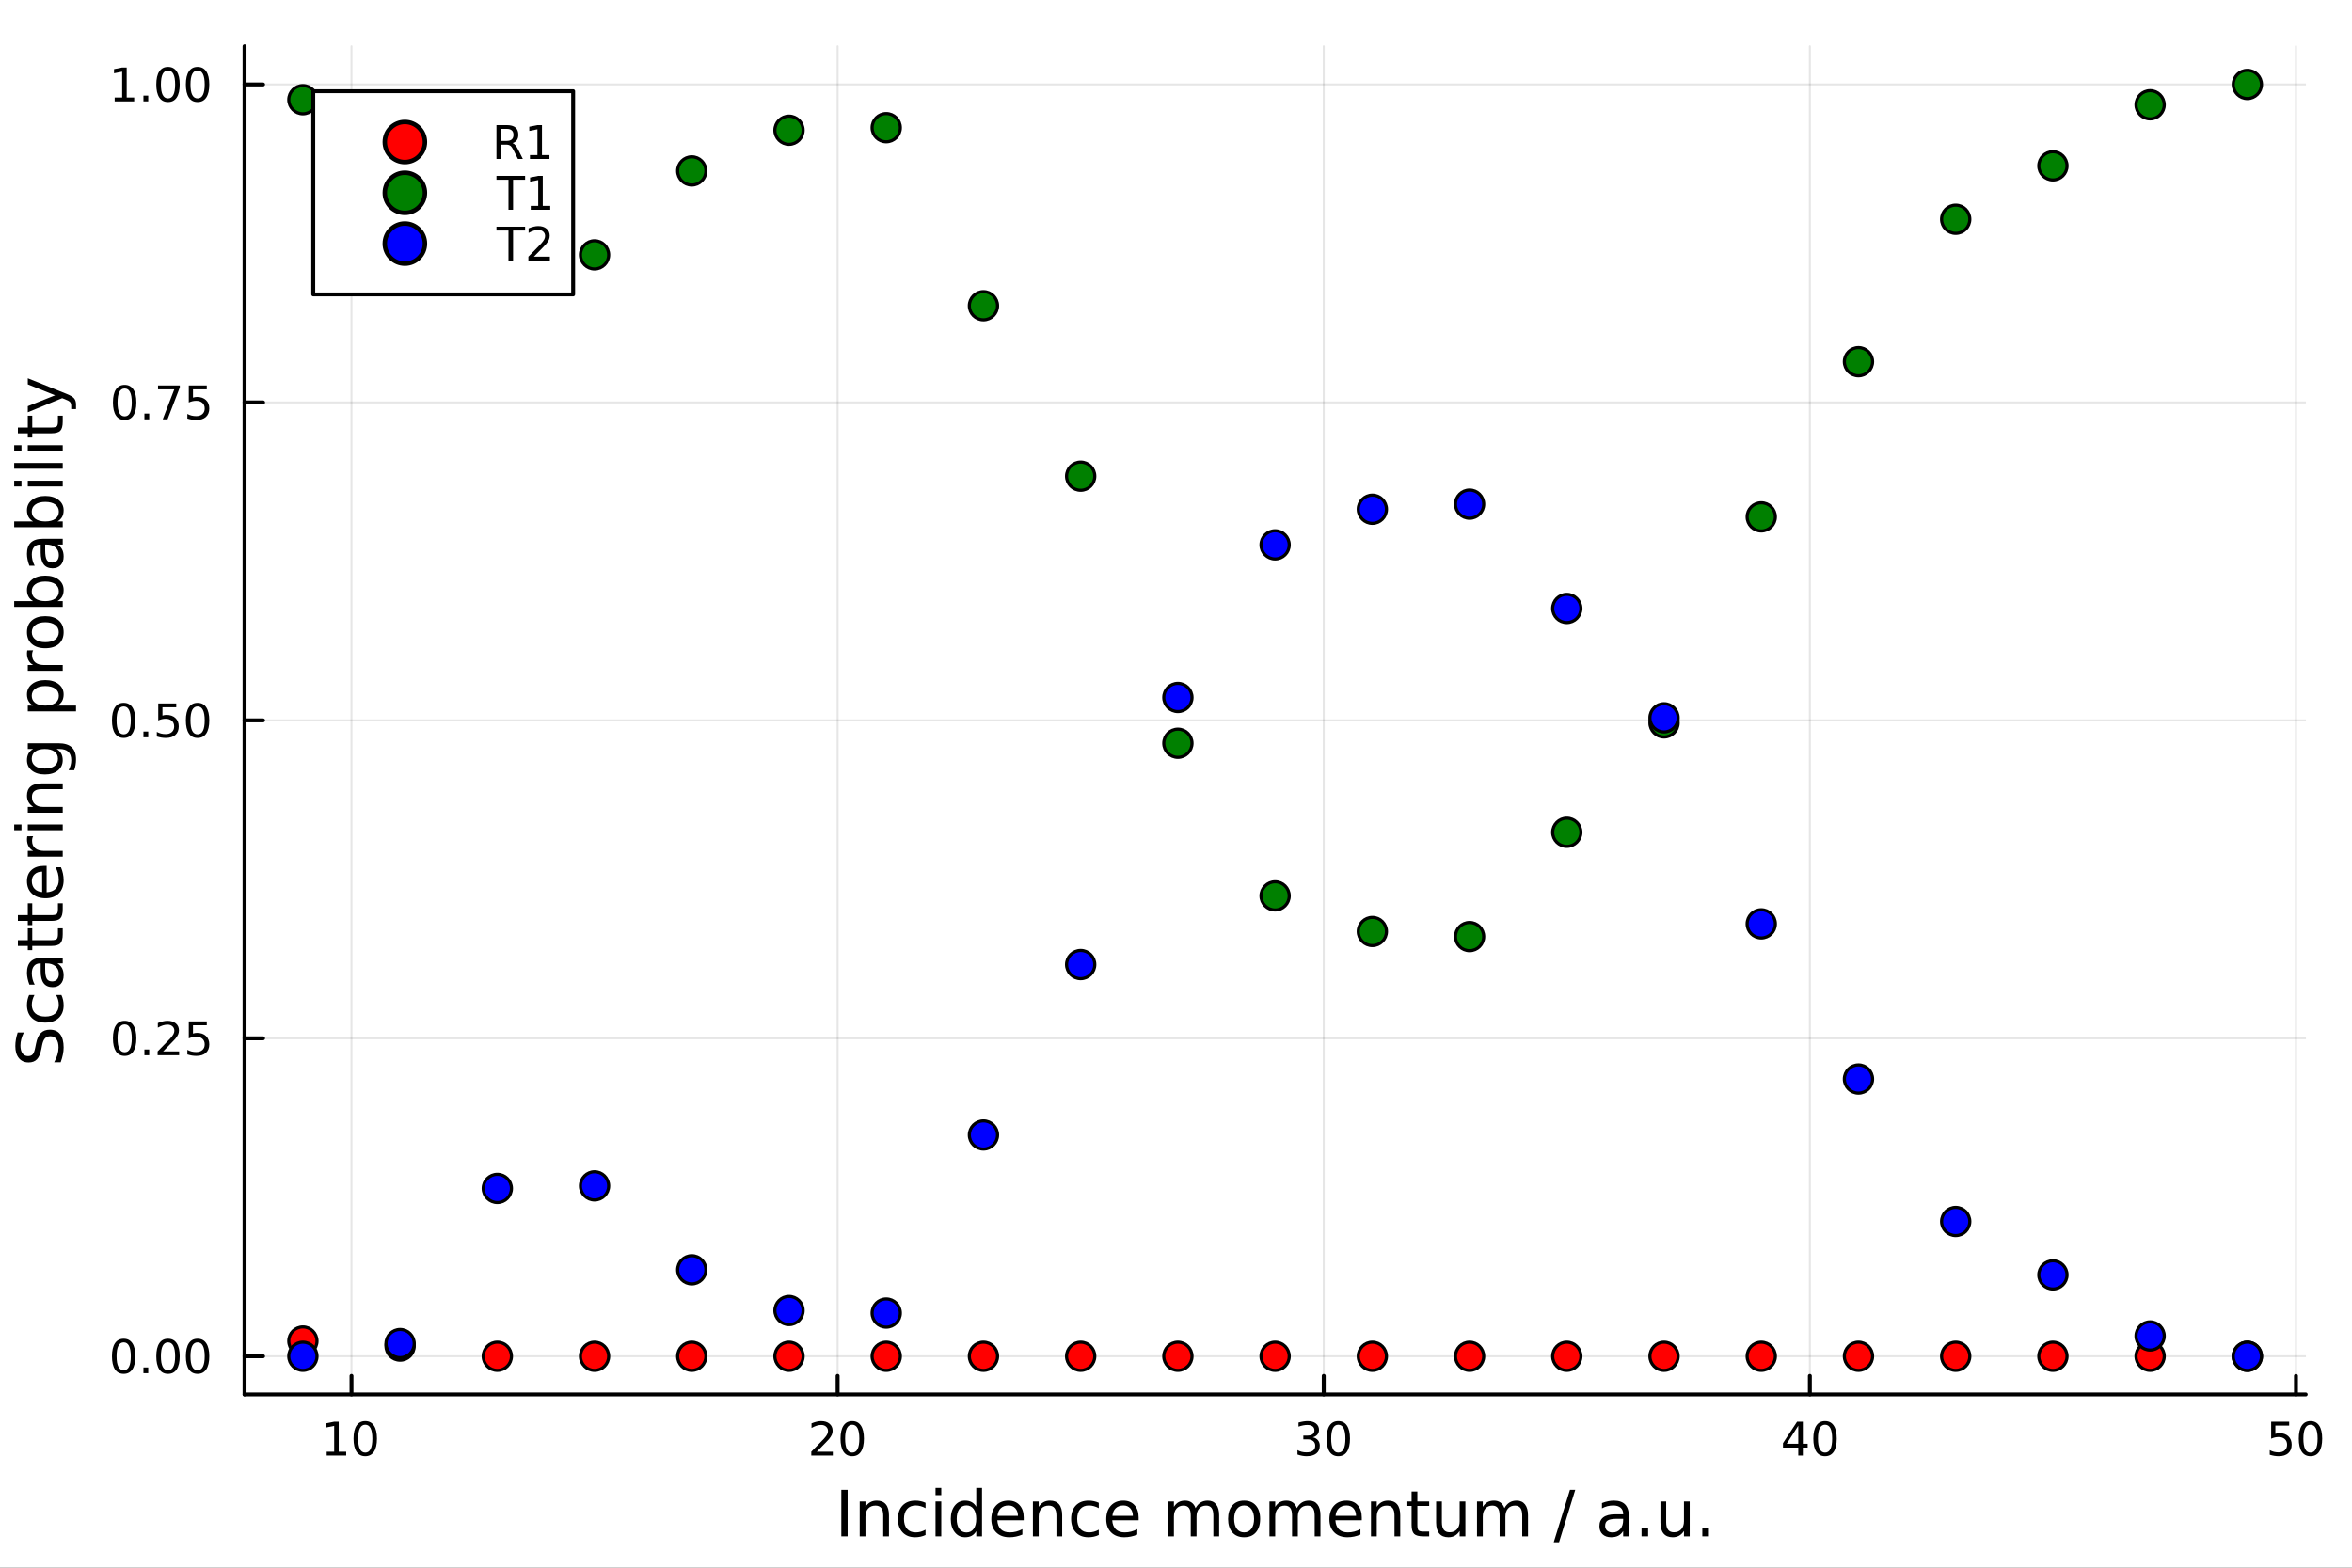 <?xml version="1.0" encoding="utf-8"?>
<svg xmlns="http://www.w3.org/2000/svg" xmlns:xlink="http://www.w3.org/1999/xlink" width="600" height="400" viewBox="0 0 2400 1600">
<rect x="0" y="0" width="2400" height="1600" fill="#333333" stroke="none"/>
<defs>
  <clipPath id="clip270">
    <rect x="0" y="0" width="2400" height="1600"/>
  </clipPath>
</defs>
<path clip-path="url(#clip270)" d="M0 1600 L2400 1600 L2400 0 L0 0  Z" fill="#ffffff" fill-rule="evenodd" fill-opacity="1"/>
<defs>
  <clipPath id="clip271">
    <rect x="480" y="0" width="1681" height="1600"/>
  </clipPath>
</defs>
<path clip-path="url(#clip270)" d="M249.542 1423.18 L2352.76 1423.18 L2352.76 47.244 L249.542 47.244  Z" fill="#ffffff" fill-rule="evenodd" fill-opacity="1"/>
<defs>
  <clipPath id="clip272">
    <rect x="249" y="47" width="2104" height="1377"/>
  </clipPath>
</defs>
<polyline clip-path="url(#clip272)" style="stroke:#000000; stroke-linecap:round; stroke-linejoin:round; stroke-width:2; stroke-opacity:0.1; fill:none" points="358.671,1423.18 358.671,47.244 "/>
<polyline clip-path="url(#clip272)" style="stroke:#000000; stroke-linecap:round; stroke-linejoin:round; stroke-width:2; stroke-opacity:0.1; fill:none" points="854.712,1423.18 854.712,47.244 "/>
<polyline clip-path="url(#clip272)" style="stroke:#000000; stroke-linecap:round; stroke-linejoin:round; stroke-width:2; stroke-opacity:0.1; fill:none" points="1350.75,1423.18 1350.75,47.244 "/>
<polyline clip-path="url(#clip272)" style="stroke:#000000; stroke-linecap:round; stroke-linejoin:round; stroke-width:2; stroke-opacity:0.1; fill:none" points="1846.79,1423.18 1846.79,47.244 "/>
<polyline clip-path="url(#clip272)" style="stroke:#000000; stroke-linecap:round; stroke-linejoin:round; stroke-width:2; stroke-opacity:0.1; fill:none" points="2342.84,1423.18 2342.84,47.244 "/>
<polyline clip-path="url(#clip270)" style="stroke:#000000; stroke-linecap:round; stroke-linejoin:round; stroke-width:4; stroke-opacity:1; fill:none" points="249.542,1423.18 2352.76,1423.18 "/>
<polyline clip-path="url(#clip270)" style="stroke:#000000; stroke-linecap:round; stroke-linejoin:round; stroke-width:4; stroke-opacity:1; fill:none" points="358.671,1423.18 358.671,1404.28 "/>
<polyline clip-path="url(#clip270)" style="stroke:#000000; stroke-linecap:round; stroke-linejoin:round; stroke-width:4; stroke-opacity:1; fill:none" points="854.712,1423.18 854.712,1404.28 "/>
<polyline clip-path="url(#clip270)" style="stroke:#000000; stroke-linecap:round; stroke-linejoin:round; stroke-width:4; stroke-opacity:1; fill:none" points="1350.75,1423.18 1350.75,1404.28 "/>
<polyline clip-path="url(#clip270)" style="stroke:#000000; stroke-linecap:round; stroke-linejoin:round; stroke-width:4; stroke-opacity:1; fill:none" points="1846.79,1423.18 1846.79,1404.28 "/>
<polyline clip-path="url(#clip270)" style="stroke:#000000; stroke-linecap:round; stroke-linejoin:round; stroke-width:4; stroke-opacity:1; fill:none" points="2342.84,1423.18 2342.84,1404.28 "/>
<path clip-path="url(#clip270)" d="M333.359 1481.64 L340.998 1481.64 L340.998 1455.28 L332.687 1456.95 L332.687 1452.69 L340.951 1451.02 L345.627 1451.02 L345.627 1481.64 L353.266 1481.64 L353.266 1485.58 L333.359 1485.58 L333.359 1481.64 Z" fill="#000000" fill-rule="nonzero" fill-opacity="1" /><path clip-path="url(#clip270)" d="M372.71 1454.1 Q369.099 1454.1 367.271 1457.66 Q365.465 1461.2 365.465 1468.33 Q365.465 1475.44 367.271 1479.01 Q369.099 1482.55 372.71 1482.55 Q376.345 1482.55 378.15 1479.01 Q379.979 1475.44 379.979 1468.33 Q379.979 1461.2 378.15 1457.66 Q376.345 1454.1 372.71 1454.1 M372.71 1450.39 Q378.52 1450.39 381.576 1455 Q384.655 1459.58 384.655 1468.33 Q384.655 1477.06 381.576 1481.67 Q378.52 1486.25 372.71 1486.25 Q366.9 1486.25 363.821 1481.67 Q360.766 1477.06 360.766 1468.33 Q360.766 1459.58 363.821 1455 Q366.9 1450.39 372.71 1450.39 Z" fill="#000000" fill-rule="nonzero" fill-opacity="1" /><path clip-path="url(#clip270)" d="M833.485 1481.64 L849.805 1481.64 L849.805 1485.58 L827.86 1485.58 L827.86 1481.64 Q830.522 1478.89 835.106 1474.26 Q839.712 1469.61 840.893 1468.27 Q843.138 1465.74 844.018 1464.01 Q844.92 1462.25 844.92 1460.56 Q844.92 1457.8 842.976 1456.07 Q841.055 1454.33 837.953 1454.33 Q835.754 1454.33 833.3 1455.09 Q830.87 1455.86 828.092 1457.41 L828.092 1452.69 Q830.916 1451.55 833.37 1450.97 Q835.823 1450.39 837.86 1450.39 Q843.231 1450.39 846.425 1453.08 Q849.619 1455.77 849.619 1460.26 Q849.619 1462.39 848.809 1464.31 Q848.022 1466.2 845.916 1468.8 Q845.337 1469.47 842.235 1472.69 Q839.133 1475.88 833.485 1481.64 Z" fill="#000000" fill-rule="nonzero" fill-opacity="1" /><path clip-path="url(#clip270)" d="M869.619 1454.1 Q866.008 1454.1 864.18 1457.66 Q862.374 1461.2 862.374 1468.33 Q862.374 1475.44 864.18 1479.01 Q866.008 1482.55 869.619 1482.55 Q873.254 1482.55 875.059 1479.01 Q876.888 1475.44 876.888 1468.33 Q876.888 1461.2 875.059 1457.66 Q873.254 1454.1 869.619 1454.1 M869.619 1450.39 Q875.43 1450.39 878.485 1455 Q881.564 1459.58 881.564 1468.33 Q881.564 1477.06 878.485 1481.67 Q875.43 1486.25 869.619 1486.25 Q863.809 1486.25 860.731 1481.67 Q857.675 1477.06 857.675 1468.33 Q857.675 1459.58 860.731 1455 Q863.809 1450.39 869.619 1450.39 Z" fill="#000000" fill-rule="nonzero" fill-opacity="1" /><path clip-path="url(#clip270)" d="M1339.6 1466.95 Q1342.95 1467.66 1344.83 1469.93 Q1346.73 1472.2 1346.73 1475.53 Q1346.73 1480.65 1343.21 1483.45 Q1339.69 1486.25 1333.21 1486.25 Q1331.03 1486.25 1328.72 1485.81 Q1326.42 1485.39 1323.97 1484.54 L1323.97 1480.02 Q1325.92 1481.16 1328.23 1481.74 Q1330.54 1482.32 1333.07 1482.32 Q1337.47 1482.32 1339.76 1480.58 Q1342.07 1478.84 1342.07 1475.53 Q1342.07 1472.48 1339.92 1470.77 Q1337.79 1469.03 1333.97 1469.03 L1329.94 1469.03 L1329.94 1465.19 L1334.16 1465.19 Q1337.6 1465.19 1339.43 1463.82 Q1341.26 1462.43 1341.26 1459.84 Q1341.26 1457.18 1339.36 1455.77 Q1337.49 1454.33 1333.97 1454.33 Q1332.05 1454.33 1329.85 1454.75 Q1327.65 1455.16 1325.01 1456.04 L1325.01 1451.88 Q1327.67 1451.14 1329.99 1450.77 Q1332.33 1450.39 1334.39 1450.39 Q1339.71 1450.39 1342.81 1452.83 Q1345.92 1455.23 1345.92 1459.35 Q1345.92 1462.22 1344.27 1464.21 Q1342.63 1466.18 1339.6 1466.95 Z" fill="#000000" fill-rule="nonzero" fill-opacity="1" /><path clip-path="url(#clip270)" d="M1365.59 1454.1 Q1361.98 1454.1 1360.15 1457.66 Q1358.35 1461.2 1358.35 1468.33 Q1358.35 1475.44 1360.15 1479.01 Q1361.98 1482.55 1365.59 1482.55 Q1369.23 1482.55 1371.03 1479.01 Q1372.86 1475.44 1372.86 1468.33 Q1372.86 1461.2 1371.03 1457.66 Q1369.23 1454.1 1365.59 1454.1 M1365.59 1450.39 Q1371.4 1450.39 1374.46 1455 Q1377.54 1459.58 1377.54 1468.33 Q1377.54 1477.06 1374.46 1481.67 Q1371.4 1486.25 1365.59 1486.25 Q1359.78 1486.25 1356.7 1481.67 Q1353.65 1477.06 1353.65 1468.33 Q1353.65 1459.58 1356.7 1455 Q1359.78 1450.39 1365.59 1450.39 Z" fill="#000000" fill-rule="nonzero" fill-opacity="1" /><path clip-path="url(#clip270)" d="M1834.97 1455.09 L1823.16 1473.54 L1834.97 1473.54 L1834.97 1455.09 M1833.74 1451.02 L1839.62 1451.02 L1839.62 1473.54 L1844.55 1473.54 L1844.55 1477.43 L1839.62 1477.43 L1839.62 1485.58 L1834.97 1485.58 L1834.97 1477.43 L1819.36 1477.43 L1819.36 1472.92 L1833.74 1451.02 Z" fill="#000000" fill-rule="nonzero" fill-opacity="1" /><path clip-path="url(#clip270)" d="M1862.28 1454.1 Q1858.67 1454.1 1856.84 1457.66 Q1855.03 1461.2 1855.03 1468.33 Q1855.03 1475.44 1856.84 1479.01 Q1858.67 1482.55 1862.28 1482.55 Q1865.91 1482.55 1867.72 1479.01 Q1869.55 1475.44 1869.55 1468.33 Q1869.55 1461.2 1867.72 1457.66 Q1865.91 1454.1 1862.28 1454.1 M1862.28 1450.39 Q1868.09 1450.39 1871.15 1455 Q1874.22 1459.58 1874.22 1468.33 Q1874.22 1477.06 1871.15 1481.67 Q1868.09 1486.25 1862.28 1486.25 Q1856.47 1486.25 1853.39 1481.67 Q1850.34 1477.06 1850.34 1468.33 Q1850.34 1459.58 1853.39 1455 Q1856.47 1450.39 1862.28 1450.39 Z" fill="#000000" fill-rule="nonzero" fill-opacity="1" /><path clip-path="url(#clip270)" d="M2317.53 1451.02 L2335.89 1451.02 L2335.89 1454.96 L2321.82 1454.96 L2321.82 1463.43 Q2322.84 1463.08 2323.85 1462.92 Q2324.87 1462.73 2325.89 1462.73 Q2331.68 1462.73 2335.06 1465.9 Q2338.44 1469.08 2338.44 1474.49 Q2338.44 1480.07 2334.96 1483.17 Q2331.49 1486.25 2325.17 1486.25 Q2323 1486.25 2320.73 1485.88 Q2318.48 1485.51 2316.08 1484.77 L2316.08 1480.07 Q2318.16 1481.2 2320.38 1481.76 Q2322.6 1482.32 2325.08 1482.32 Q2329.09 1482.32 2331.42 1480.21 Q2333.76 1478.1 2333.76 1474.49 Q2333.76 1470.88 2331.42 1468.77 Q2329.09 1466.67 2325.08 1466.67 Q2323.21 1466.67 2321.33 1467.08 Q2319.48 1467.5 2317.53 1468.38 L2317.53 1451.02 Z" fill="#000000" fill-rule="nonzero" fill-opacity="1" /><path clip-path="url(#clip270)" d="M2357.65 1454.1 Q2354.04 1454.1 2352.21 1457.66 Q2350.4 1461.2 2350.4 1468.33 Q2350.4 1475.44 2352.21 1479.01 Q2354.04 1482.55 2357.65 1482.55 Q2361.28 1482.55 2363.09 1479.01 Q2364.92 1475.44 2364.92 1468.33 Q2364.92 1461.2 2363.09 1457.66 Q2361.28 1454.1 2357.65 1454.1 M2357.65 1450.39 Q2363.46 1450.39 2366.52 1455 Q2369.59 1459.58 2369.59 1468.33 Q2369.59 1477.06 2366.52 1481.67 Q2363.46 1486.25 2357.65 1486.25 Q2351.84 1486.25 2348.76 1481.67 Q2345.71 1477.06 2345.71 1468.33 Q2345.71 1459.58 2348.76 1455 Q2351.84 1450.39 2357.65 1450.39 Z" fill="#000000" fill-rule="nonzero" fill-opacity="1" /><path clip-path="url(#clip270)" d="M858.51 1520.52 L864.939 1520.52 L864.939 1568.04 L858.51 1568.04 L858.51 1520.52 Z" fill="#000000" fill-rule="nonzero" fill-opacity="1" /><path clip-path="url(#clip270)" d="M907.112 1546.53 L907.112 1568.04 L901.255 1568.04 L901.255 1546.72 Q901.255 1541.66 899.282 1539.14 Q897.309 1536.63 893.362 1536.63 Q888.619 1536.63 885.882 1539.65 Q883.145 1542.68 883.145 1547.9 L883.145 1568.04 L877.257 1568.04 L877.257 1532.4 L883.145 1532.4 L883.145 1537.93 Q885.246 1534.72 888.078 1533.13 Q890.943 1531.54 894.667 1531.54 Q900.81 1531.54 903.961 1535.36 Q907.112 1539.14 907.112 1546.53 Z" fill="#000000" fill-rule="nonzero" fill-opacity="1" /><path clip-path="url(#clip270)" d="M944.447 1533.76 L944.447 1539.24 Q941.964 1537.87 939.45 1537.2 Q936.967 1536.5 934.421 1536.5 Q928.723 1536.5 925.572 1540.13 Q922.421 1543.73 922.421 1550.25 Q922.421 1556.78 925.572 1560.4 Q928.723 1564 934.421 1564 Q936.967 1564 939.45 1563.33 Q941.964 1562.63 944.447 1561.26 L944.447 1566.68 Q941.996 1567.82 939.354 1568.39 Q936.744 1568.97 933.784 1568.97 Q925.731 1568.97 920.989 1563.91 Q916.247 1558.85 916.247 1550.25 Q916.247 1541.53 921.021 1536.53 Q925.827 1531.54 934.166 1531.54 Q936.871 1531.54 939.45 1532.11 Q942.028 1532.65 944.447 1533.76 Z" fill="#000000" fill-rule="nonzero" fill-opacity="1" /><path clip-path="url(#clip270)" d="M954.632 1532.4 L960.488 1532.4 L960.488 1568.04 L954.632 1568.04 L954.632 1532.4 M954.632 1518.52 L960.488 1518.52 L960.488 1525.93 L954.632 1525.93 L954.632 1518.52 Z" fill="#000000" fill-rule="nonzero" fill-opacity="1" /><path clip-path="url(#clip270)" d="M996.2 1537.81 L996.2 1518.52 L1002.06 1518.52 L1002.06 1568.04 L996.2 1568.04 L996.2 1562.7 Q994.354 1565.88 991.521 1567.44 Q988.72 1568.97 984.773 1568.97 Q978.312 1568.97 974.238 1563.81 Q970.196 1558.65 970.196 1550.25 Q970.196 1541.85 974.238 1536.69 Q978.312 1531.54 984.773 1531.54 Q988.72 1531.54 991.521 1533.1 Q994.354 1534.62 996.2 1537.81 M976.243 1550.25 Q976.243 1556.71 978.885 1560.4 Q981.559 1564.07 986.206 1564.07 Q990.853 1564.07 993.526 1560.4 Q996.2 1556.71 996.2 1550.25 Q996.2 1543.79 993.526 1540.13 Q990.853 1536.44 986.206 1536.44 Q981.559 1536.44 978.885 1540.13 Q976.243 1543.79 976.243 1550.25 Z" fill="#000000" fill-rule="nonzero" fill-opacity="1" /><path clip-path="url(#clip270)" d="M1044.61 1548.76 L1044.61 1551.62 L1017.68 1551.62 Q1018.07 1557.67 1021.31 1560.85 Q1024.59 1564 1030.42 1564 Q1033.79 1564 1036.94 1563.17 Q1040.12 1562.35 1043.24 1560.69 L1043.24 1566.23 Q1040.09 1567.57 1036.78 1568.27 Q1033.47 1568.97 1030.07 1568.97 Q1021.54 1568.97 1016.54 1564 Q1011.57 1559.04 1011.57 1550.57 Q1011.57 1541.82 1016.28 1536.69 Q1021.03 1531.54 1029.05 1531.54 Q1036.24 1531.54 1040.41 1536.18 Q1044.61 1540.8 1044.61 1548.76 M1038.75 1547.04 Q1038.69 1542.23 1036.05 1539.37 Q1033.44 1536.5 1029.11 1536.5 Q1024.21 1536.5 1021.25 1539.27 Q1018.32 1542.04 1017.88 1547.07 L1038.75 1547.04 Z" fill="#000000" fill-rule="nonzero" fill-opacity="1" /><path clip-path="url(#clip270)" d="M1083.86 1546.53 L1083.86 1568.04 L1078 1568.04 L1078 1546.72 Q1078 1541.66 1076.03 1539.14 Q1074.05 1536.63 1070.11 1536.63 Q1065.36 1536.63 1062.63 1539.65 Q1059.89 1542.68 1059.89 1547.9 L1059.89 1568.04 L1054 1568.04 L1054 1532.4 L1059.89 1532.4 L1059.89 1537.93 Q1061.99 1534.72 1064.82 1533.13 Q1067.69 1531.54 1071.41 1531.54 Q1077.55 1531.54 1080.7 1535.36 Q1083.86 1539.14 1083.86 1546.53 Z" fill="#000000" fill-rule="nonzero" fill-opacity="1" /><path clip-path="url(#clip270)" d="M1121.19 1533.76 L1121.19 1539.24 Q1118.71 1537.87 1116.19 1537.2 Q1113.71 1536.5 1111.16 1536.5 Q1105.47 1536.5 1102.32 1540.13 Q1099.17 1543.73 1099.17 1550.25 Q1099.17 1556.78 1102.32 1560.4 Q1105.47 1564 1111.16 1564 Q1113.71 1564 1116.19 1563.33 Q1118.71 1562.63 1121.19 1561.26 L1121.19 1566.68 Q1118.74 1567.82 1116.1 1568.39 Q1113.49 1568.97 1110.53 1568.97 Q1102.48 1568.97 1097.73 1563.91 Q1092.99 1558.85 1092.99 1550.25 Q1092.99 1541.53 1097.76 1536.53 Q1102.57 1531.54 1110.91 1531.54 Q1113.62 1531.54 1116.19 1532.11 Q1118.77 1532.65 1121.19 1533.76 Z" fill="#000000" fill-rule="nonzero" fill-opacity="1" /><path clip-path="url(#clip270)" d="M1161.87 1548.76 L1161.87 1551.62 L1134.94 1551.62 Q1135.32 1557.67 1138.57 1560.85 Q1141.85 1564 1147.67 1564 Q1151.05 1564 1154.2 1563.17 Q1157.38 1562.35 1160.5 1560.69 L1160.5 1566.23 Q1157.35 1567.57 1154.04 1568.27 Q1150.73 1568.97 1147.32 1568.97 Q1138.79 1568.97 1133.79 1564 Q1128.83 1559.04 1128.83 1550.57 Q1128.83 1541.82 1133.54 1536.69 Q1138.28 1531.54 1146.3 1531.54 Q1153.5 1531.54 1157.67 1536.18 Q1161.87 1540.8 1161.87 1548.76 M1156.01 1547.04 Q1155.95 1542.23 1153.31 1539.37 Q1150.7 1536.5 1146.37 1536.5 Q1141.47 1536.5 1138.51 1539.27 Q1135.58 1542.04 1135.13 1547.07 L1156.01 1547.04 Z" fill="#000000" fill-rule="nonzero" fill-opacity="1" /><path clip-path="url(#clip270)" d="M1219.95 1539.24 Q1222.15 1535.29 1225.21 1533.41 Q1228.26 1531.54 1232.4 1531.54 Q1237.97 1531.54 1240.99 1535.45 Q1244.02 1539.33 1244.02 1546.53 L1244.02 1568.04 L1238.13 1568.04 L1238.13 1546.72 Q1238.13 1541.59 1236.31 1539.11 Q1234.5 1536.63 1230.78 1536.63 Q1226.22 1536.63 1223.58 1539.65 Q1220.94 1542.68 1220.94 1547.9 L1220.94 1568.04 L1215.05 1568.04 L1215.05 1546.72 Q1215.05 1541.56 1213.24 1539.11 Q1211.42 1536.63 1207.64 1536.63 Q1203.15 1536.63 1200.51 1539.68 Q1197.87 1542.71 1197.87 1547.9 L1197.87 1568.04 L1191.98 1568.04 L1191.98 1532.4 L1197.87 1532.4 L1197.87 1537.93 Q1199.87 1534.66 1202.67 1533.1 Q1205.47 1531.54 1209.32 1531.54 Q1213.21 1531.54 1215.91 1533.51 Q1218.65 1535.48 1219.95 1539.24 Z" fill="#000000" fill-rule="nonzero" fill-opacity="1" /><path clip-path="url(#clip270)" d="M1269.51 1536.5 Q1264.8 1536.5 1262.06 1540.19 Q1259.33 1543.85 1259.33 1550.25 Q1259.33 1556.65 1262.03 1560.34 Q1264.77 1564 1269.51 1564 Q1274.19 1564 1276.93 1560.31 Q1279.66 1556.62 1279.66 1550.25 Q1279.66 1543.92 1276.93 1540.23 Q1274.19 1536.5 1269.51 1536.5 M1269.51 1531.54 Q1277.15 1531.54 1281.51 1536.5 Q1285.87 1541.47 1285.87 1550.25 Q1285.87 1559 1281.51 1564 Q1277.15 1568.97 1269.51 1568.97 Q1261.84 1568.97 1257.48 1564 Q1253.15 1559 1253.15 1550.25 Q1253.15 1541.47 1257.48 1536.5 Q1261.84 1531.54 1269.51 1531.54 Z" fill="#000000" fill-rule="nonzero" fill-opacity="1" /><path clip-path="url(#clip270)" d="M1323.33 1539.24 Q1325.53 1535.29 1328.59 1533.41 Q1331.64 1531.54 1335.78 1531.54 Q1341.35 1531.54 1344.37 1535.45 Q1347.4 1539.33 1347.4 1546.53 L1347.4 1568.04 L1341.51 1568.04 L1341.51 1546.72 Q1341.51 1541.59 1339.69 1539.11 Q1337.88 1536.63 1334.16 1536.63 Q1329.6 1536.63 1326.96 1539.65 Q1324.32 1542.68 1324.32 1547.9 L1324.32 1568.04 L1318.43 1568.04 L1318.43 1546.72 Q1318.43 1541.56 1316.62 1539.11 Q1314.8 1536.63 1311.02 1536.63 Q1306.53 1536.63 1303.89 1539.68 Q1301.24 1542.71 1301.24 1547.9 L1301.24 1568.04 L1295.36 1568.04 L1295.36 1532.4 L1301.24 1532.4 L1301.24 1537.93 Q1303.25 1534.66 1306.05 1533.1 Q1308.85 1531.54 1312.7 1531.54 Q1316.59 1531.54 1319.29 1533.51 Q1322.03 1535.48 1323.33 1539.24 Z" fill="#000000" fill-rule="nonzero" fill-opacity="1" /><path clip-path="url(#clip270)" d="M1389.57 1548.76 L1389.57 1551.62 L1362.64 1551.62 Q1363.02 1557.67 1366.27 1560.85 Q1369.55 1564 1375.37 1564 Q1378.75 1564 1381.9 1563.17 Q1385.08 1562.35 1388.2 1560.69 L1388.2 1566.23 Q1385.05 1567.57 1381.74 1568.27 Q1378.43 1568.97 1375.02 1568.97 Q1366.49 1568.97 1361.5 1564 Q1356.53 1559.04 1356.53 1550.57 Q1356.53 1541.82 1361.24 1536.69 Q1365.98 1531.54 1374 1531.54 Q1381.2 1531.54 1385.37 1536.18 Q1389.57 1540.8 1389.57 1548.76 M1383.71 1547.04 Q1383.65 1542.23 1381.01 1539.37 Q1378.4 1536.5 1374.07 1536.5 Q1369.17 1536.5 1366.21 1539.27 Q1363.28 1542.04 1362.83 1547.07 L1383.71 1547.04 Z" fill="#000000" fill-rule="nonzero" fill-opacity="1" /><path clip-path="url(#clip270)" d="M1428.81 1546.53 L1428.81 1568.04 L1422.96 1568.04 L1422.96 1546.72 Q1422.96 1541.66 1420.98 1539.14 Q1419.01 1536.63 1415.06 1536.63 Q1410.32 1536.63 1407.58 1539.65 Q1404.85 1542.68 1404.85 1547.9 L1404.85 1568.04 L1398.96 1568.04 L1398.96 1532.4 L1404.85 1532.4 L1404.85 1537.93 Q1406.95 1534.72 1409.78 1533.13 Q1412.64 1531.54 1416.37 1531.54 Q1422.51 1531.54 1425.66 1535.36 Q1428.81 1539.14 1428.81 1546.53 Z" fill="#000000" fill-rule="nonzero" fill-opacity="1" /><path clip-path="url(#clip270)" d="M1446.29 1522.27 L1446.29 1532.4 L1458.35 1532.4 L1458.35 1536.95 L1446.29 1536.95 L1446.29 1556.3 Q1446.29 1560.66 1447.46 1561.9 Q1448.67 1563.14 1452.33 1563.14 L1458.35 1563.14 L1458.35 1568.04 L1452.33 1568.04 Q1445.56 1568.04 1442.98 1565.53 Q1440.4 1562.98 1440.4 1556.3 L1440.4 1536.95 L1436.1 1536.95 L1436.1 1532.4 L1440.4 1532.4 L1440.4 1522.27 L1446.29 1522.27 Z" fill="#000000" fill-rule="nonzero" fill-opacity="1" /><path clip-path="url(#clip270)" d="M1465.45 1553.98 L1465.45 1532.4 L1471.3 1532.4 L1471.3 1553.75 Q1471.3 1558.81 1473.28 1561.36 Q1475.25 1563.87 1479.2 1563.87 Q1483.94 1563.87 1486.68 1560.85 Q1489.45 1557.83 1489.45 1552.61 L1489.45 1532.4 L1495.3 1532.4 L1495.3 1568.04 L1489.45 1568.04 L1489.45 1562.57 Q1487.31 1565.82 1484.48 1567.41 Q1481.68 1568.97 1477.96 1568.97 Q1471.81 1568.97 1468.63 1565.15 Q1465.45 1561.33 1465.45 1553.98 M1480.18 1531.54 L1480.18 1531.54 Z" fill="#000000" fill-rule="nonzero" fill-opacity="1" /><path clip-path="url(#clip270)" d="M1535.12 1539.24 Q1537.32 1535.29 1540.37 1533.41 Q1543.43 1531.54 1547.57 1531.54 Q1553.14 1531.54 1556.16 1535.45 Q1559.18 1539.33 1559.18 1546.53 L1559.18 1568.04 L1553.29 1568.04 L1553.29 1546.72 Q1553.29 1541.59 1551.48 1539.11 Q1549.67 1536.63 1545.94 1536.63 Q1541.39 1536.63 1538.75 1539.65 Q1536.11 1542.68 1536.11 1547.9 L1536.11 1568.04 L1530.22 1568.04 L1530.22 1546.72 Q1530.22 1541.56 1528.4 1539.11 Q1526.59 1536.63 1522.8 1536.63 Q1518.32 1536.63 1515.67 1539.68 Q1513.03 1542.71 1513.03 1547.9 L1513.03 1568.04 L1507.14 1568.04 L1507.14 1532.4 L1513.03 1532.4 L1513.03 1537.93 Q1515.04 1534.66 1517.84 1533.1 Q1520.64 1531.54 1524.49 1531.54 Q1528.37 1531.54 1531.08 1533.51 Q1533.82 1535.48 1535.12 1539.24 Z" fill="#000000" fill-rule="nonzero" fill-opacity="1" /><path clip-path="url(#clip270)" d="M1601.99 1520.52 L1607.4 1520.52 L1590.85 1574.09 L1585.44 1574.09 L1601.99 1520.52 Z" fill="#000000" fill-rule="nonzero" fill-opacity="1" /><path clip-path="url(#clip270)" d="M1650.47 1550.12 Q1643.37 1550.12 1640.63 1551.75 Q1637.89 1553.37 1637.89 1557.29 Q1637.89 1560.4 1639.93 1562.25 Q1642 1564.07 1645.53 1564.07 Q1650.4 1564.07 1653.33 1560.63 Q1656.29 1557.16 1656.29 1551.43 L1656.29 1550.12 L1650.47 1550.12 M1662.15 1547.71 L1662.15 1568.04 L1656.29 1568.04 L1656.29 1562.63 Q1654.29 1565.88 1651.29 1567.44 Q1648.3 1568.97 1643.97 1568.97 Q1638.5 1568.97 1635.25 1565.91 Q1632.04 1562.82 1632.04 1557.67 Q1632.04 1551.65 1636.05 1548.6 Q1640.09 1545.54 1648.08 1545.54 L1656.29 1545.54 L1656.29 1544.97 Q1656.29 1540.93 1653.62 1538.73 Q1650.98 1536.5 1646.17 1536.5 Q1643.11 1536.5 1640.22 1537.23 Q1637.32 1537.97 1634.65 1539.43 L1634.65 1534.02 Q1637.86 1532.78 1640.89 1532.17 Q1643.91 1531.54 1646.78 1531.54 Q1654.51 1531.54 1658.33 1535.55 Q1662.15 1539.56 1662.15 1547.71 Z" fill="#000000" fill-rule="nonzero" fill-opacity="1" /><path clip-path="url(#clip270)" d="M1675.04 1559.96 L1681.75 1559.96 L1681.75 1568.04 L1675.04 1568.04 L1675.04 1559.96 Z" fill="#000000" fill-rule="nonzero" fill-opacity="1" /><path clip-path="url(#clip270)" d="M1694.33 1553.98 L1694.33 1532.4 L1700.18 1532.4 L1700.18 1553.75 Q1700.18 1558.81 1702.16 1561.36 Q1704.13 1563.87 1708.08 1563.87 Q1712.82 1563.87 1715.56 1560.85 Q1718.33 1557.83 1718.33 1552.61 L1718.33 1532.4 L1724.18 1532.4 L1724.18 1568.04 L1718.33 1568.04 L1718.33 1562.57 Q1716.19 1565.82 1713.36 1567.41 Q1710.56 1568.97 1706.84 1568.97 Q1700.69 1568.97 1697.51 1565.15 Q1694.33 1561.33 1694.33 1553.98 M1709.06 1531.54 L1709.06 1531.54 Z" fill="#000000" fill-rule="nonzero" fill-opacity="1" /><path clip-path="url(#clip270)" d="M1737.07 1559.96 L1743.79 1559.96 L1743.79 1568.04 L1737.07 1568.04 L1737.07 1559.96 Z" fill="#000000" fill-rule="nonzero" fill-opacity="1" /><polyline clip-path="url(#clip272)" style="stroke:#000000; stroke-linecap:round; stroke-linejoin:round; stroke-width:2; stroke-opacity:0.1; fill:none" points="249.542,1384.24 2352.76,1384.24 "/>
<polyline clip-path="url(#clip272)" style="stroke:#000000; stroke-linecap:round; stroke-linejoin:round; stroke-width:2; stroke-opacity:0.1; fill:none" points="249.542,1059.73 2352.76,1059.73 "/>
<polyline clip-path="url(#clip272)" style="stroke:#000000; stroke-linecap:round; stroke-linejoin:round; stroke-width:2; stroke-opacity:0.1; fill:none" points="249.542,735.212 2352.76,735.212 "/>
<polyline clip-path="url(#clip272)" style="stroke:#000000; stroke-linecap:round; stroke-linejoin:round; stroke-width:2; stroke-opacity:0.1; fill:none" points="249.542,410.699 2352.76,410.699 "/>
<polyline clip-path="url(#clip272)" style="stroke:#000000; stroke-linecap:round; stroke-linejoin:round; stroke-width:2; stroke-opacity:0.1; fill:none" points="249.542,86.186 2352.76,86.186 "/>
<polyline clip-path="url(#clip270)" style="stroke:#000000; stroke-linecap:round; stroke-linejoin:round; stroke-width:4; stroke-opacity:1; fill:none" points="249.542,1423.18 249.542,47.244 "/>
<polyline clip-path="url(#clip270)" style="stroke:#000000; stroke-linecap:round; stroke-linejoin:round; stroke-width:4; stroke-opacity:1; fill:none" points="249.542,1384.24 268.44,1384.24 "/>
<polyline clip-path="url(#clip270)" style="stroke:#000000; stroke-linecap:round; stroke-linejoin:round; stroke-width:4; stroke-opacity:1; fill:none" points="249.542,1059.73 268.44,1059.73 "/>
<polyline clip-path="url(#clip270)" style="stroke:#000000; stroke-linecap:round; stroke-linejoin:round; stroke-width:4; stroke-opacity:1; fill:none" points="249.542,735.212 268.44,735.212 "/>
<polyline clip-path="url(#clip270)" style="stroke:#000000; stroke-linecap:round; stroke-linejoin:round; stroke-width:4; stroke-opacity:1; fill:none" points="249.542,410.699 268.44,410.699 "/>
<polyline clip-path="url(#clip270)" style="stroke:#000000; stroke-linecap:round; stroke-linejoin:round; stroke-width:4; stroke-opacity:1; fill:none" points="249.542,86.186 268.44,86.186 "/>
<path clip-path="url(#clip270)" d="M126.205 1370.04 Q122.593 1370.04 120.765 1373.6 Q118.959 1377.14 118.959 1384.27 Q118.959 1391.38 120.765 1394.94 Q122.593 1398.49 126.205 1398.49 Q129.839 1398.49 131.644 1394.94 Q133.473 1391.38 133.473 1384.27 Q133.473 1377.14 131.644 1373.6 Q129.839 1370.04 126.205 1370.04 M126.205 1366.33 Q132.015 1366.33 135.07 1370.94 Q138.149 1375.52 138.149 1384.27 Q138.149 1393 135.07 1397.61 Q132.015 1402.19 126.205 1402.19 Q120.394 1402.19 117.316 1397.61 Q114.26 1393 114.26 1384.27 Q114.26 1375.52 117.316 1370.94 Q120.394 1366.33 126.205 1366.33 Z" fill="#000000" fill-rule="nonzero" fill-opacity="1" /><path clip-path="url(#clip270)" d="M146.366 1395.64 L151.251 1395.64 L151.251 1401.52 L146.366 1401.52 L146.366 1395.64 Z" fill="#000000" fill-rule="nonzero" fill-opacity="1" /><path clip-path="url(#clip270)" d="M171.436 1370.04 Q167.825 1370.04 165.996 1373.6 Q164.19 1377.14 164.19 1384.27 Q164.19 1391.38 165.996 1394.94 Q167.825 1398.49 171.436 1398.49 Q175.07 1398.49 176.876 1394.94 Q178.704 1391.38 178.704 1384.27 Q178.704 1377.14 176.876 1373.6 Q175.07 1370.04 171.436 1370.04 M171.436 1366.33 Q177.246 1366.33 180.301 1370.94 Q183.38 1375.52 183.38 1384.27 Q183.38 1393 180.301 1397.61 Q177.246 1402.19 171.436 1402.19 Q165.626 1402.19 162.547 1397.61 Q159.491 1393 159.491 1384.27 Q159.491 1375.52 162.547 1370.94 Q165.626 1366.33 171.436 1366.33 Z" fill="#000000" fill-rule="nonzero" fill-opacity="1" /><path clip-path="url(#clip270)" d="M201.598 1370.04 Q197.987 1370.04 196.158 1373.6 Q194.352 1377.14 194.352 1384.27 Q194.352 1391.38 196.158 1394.94 Q197.987 1398.49 201.598 1398.49 Q205.232 1398.49 207.037 1394.94 Q208.866 1391.38 208.866 1384.27 Q208.866 1377.14 207.037 1373.6 Q205.232 1370.04 201.598 1370.04 M201.598 1366.33 Q207.408 1366.33 210.463 1370.94 Q213.542 1375.52 213.542 1384.27 Q213.542 1393 210.463 1397.61 Q207.408 1402.19 201.598 1402.19 Q195.787 1402.19 192.709 1397.61 Q189.653 1393 189.653 1384.27 Q189.653 1375.52 192.709 1370.94 Q195.787 1366.33 201.598 1366.33 Z" fill="#000000" fill-rule="nonzero" fill-opacity="1" /><path clip-path="url(#clip270)" d="M127.2 1045.52 Q123.589 1045.52 121.76 1049.09 Q119.955 1052.63 119.955 1059.76 Q119.955 1066.87 121.76 1070.43 Q123.589 1073.97 127.2 1073.97 Q130.834 1073.97 132.64 1070.43 Q134.468 1066.87 134.468 1059.76 Q134.468 1052.63 132.64 1049.09 Q130.834 1045.52 127.2 1045.52 M127.2 1041.82 Q133.01 1041.82 136.066 1046.43 Q139.144 1051.01 139.144 1059.76 Q139.144 1068.49 136.066 1073.09 Q133.01 1077.68 127.2 1077.68 Q121.39 1077.68 118.311 1073.09 Q115.256 1068.49 115.256 1059.76 Q115.256 1051.01 118.311 1046.43 Q121.39 1041.82 127.2 1041.82 Z" fill="#000000" fill-rule="nonzero" fill-opacity="1" /><path clip-path="url(#clip270)" d="M147.362 1071.13 L152.246 1071.13 L152.246 1077.01 L147.362 1077.01 L147.362 1071.13 Z" fill="#000000" fill-rule="nonzero" fill-opacity="1" /><path clip-path="url(#clip270)" d="M166.459 1073.07 L182.778 1073.07 L182.778 1077.01 L160.834 1077.01 L160.834 1073.07 Q163.496 1070.32 168.079 1065.69 Q172.686 1061.03 173.866 1059.69 Q176.112 1057.17 176.991 1055.43 Q177.894 1053.67 177.894 1051.98 Q177.894 1049.23 175.95 1047.49 Q174.028 1045.76 170.927 1045.76 Q168.727 1045.76 166.274 1046.52 Q163.843 1047.28 161.065 1048.83 L161.065 1044.11 Q163.89 1042.98 166.343 1042.4 Q168.797 1041.82 170.834 1041.82 Q176.204 1041.82 179.399 1044.51 Q182.593 1047.19 182.593 1051.68 Q182.593 1053.81 181.783 1055.73 Q180.996 1057.63 178.889 1060.22 Q178.311 1060.89 175.209 1064.11 Q172.107 1067.31 166.459 1073.07 Z" fill="#000000" fill-rule="nonzero" fill-opacity="1" /><path clip-path="url(#clip270)" d="M192.639 1042.45 L210.996 1042.45 L210.996 1046.38 L196.922 1046.38 L196.922 1054.85 Q197.94 1054.51 198.959 1054.34 Q199.977 1054.16 200.996 1054.16 Q206.783 1054.16 210.162 1057.33 Q213.542 1060.5 213.542 1065.92 Q213.542 1071.5 210.07 1074.6 Q206.598 1077.68 200.278 1077.68 Q198.102 1077.68 195.834 1077.31 Q193.588 1076.94 191.181 1076.19 L191.181 1071.5 Q193.264 1072.63 195.487 1073.19 Q197.709 1073.74 200.186 1073.74 Q204.19 1073.74 206.528 1071.63 Q208.866 1069.53 208.866 1065.92 Q208.866 1062.31 206.528 1060.2 Q204.19 1058.09 200.186 1058.09 Q198.311 1058.09 196.436 1058.51 Q194.584 1058.93 192.639 1059.81 L192.639 1042.45 Z" fill="#000000" fill-rule="nonzero" fill-opacity="1" /><path clip-path="url(#clip270)" d="M126.205 721.011 Q122.593 721.011 120.765 724.575 Q118.959 728.117 118.959 735.247 Q118.959 742.353 120.765 745.918 Q122.593 749.46 126.205 749.46 Q129.839 749.46 131.644 745.918 Q133.473 742.353 133.473 735.247 Q133.473 728.117 131.644 724.575 Q129.839 721.011 126.205 721.011 M126.205 717.307 Q132.015 717.307 135.07 721.913 Q138.149 726.497 138.149 735.247 Q138.149 743.973 135.07 748.58 Q132.015 753.163 126.205 753.163 Q120.394 753.163 117.316 748.58 Q114.26 743.973 114.26 735.247 Q114.26 726.497 117.316 721.913 Q120.394 717.307 126.205 717.307 Z" fill="#000000" fill-rule="nonzero" fill-opacity="1" /><path clip-path="url(#clip270)" d="M146.366 746.612 L151.251 746.612 L151.251 752.492 L146.366 752.492 L146.366 746.612 Z" fill="#000000" fill-rule="nonzero" fill-opacity="1" /><path clip-path="url(#clip270)" d="M161.482 717.932 L179.839 717.932 L179.839 721.867 L165.765 721.867 L165.765 730.339 Q166.783 729.992 167.802 729.83 Q168.82 729.645 169.839 729.645 Q175.626 729.645 179.005 732.816 Q182.385 735.987 182.385 741.404 Q182.385 746.983 178.913 750.085 Q175.44 753.163 169.121 753.163 Q166.945 753.163 164.677 752.793 Q162.431 752.423 160.024 751.682 L160.024 746.983 Q162.107 748.117 164.329 748.673 Q166.552 749.228 169.028 749.228 Q173.033 749.228 175.371 747.122 Q177.709 745.015 177.709 741.404 Q177.709 737.793 175.371 735.687 Q173.033 733.58 169.028 733.58 Q167.153 733.58 165.278 733.997 Q163.427 734.413 161.482 735.293 L161.482 717.932 Z" fill="#000000" fill-rule="nonzero" fill-opacity="1" /><path clip-path="url(#clip270)" d="M201.598 721.011 Q197.987 721.011 196.158 724.575 Q194.352 728.117 194.352 735.247 Q194.352 742.353 196.158 745.918 Q197.987 749.46 201.598 749.46 Q205.232 749.46 207.037 745.918 Q208.866 742.353 208.866 735.247 Q208.866 728.117 207.037 724.575 Q205.232 721.011 201.598 721.011 M201.598 717.307 Q207.408 717.307 210.463 721.913 Q213.542 726.497 213.542 735.247 Q213.542 743.973 210.463 748.58 Q207.408 753.163 201.598 753.163 Q195.787 753.163 192.709 748.58 Q189.653 743.973 189.653 735.247 Q189.653 726.497 192.709 721.913 Q195.787 717.307 201.598 717.307 Z" fill="#000000" fill-rule="nonzero" fill-opacity="1" /><path clip-path="url(#clip270)" d="M127.2 396.498 Q123.589 396.498 121.76 400.062 Q119.955 403.604 119.955 410.734 Q119.955 417.84 121.76 421.405 Q123.589 424.946 127.2 424.946 Q130.834 424.946 132.64 421.405 Q134.468 417.84 134.468 410.734 Q134.468 403.604 132.64 400.062 Q130.834 396.498 127.2 396.498 M127.2 392.794 Q133.01 392.794 136.066 397.4 Q139.144 401.984 139.144 410.734 Q139.144 419.46 136.066 424.067 Q133.01 428.65 127.2 428.65 Q121.39 428.65 118.311 424.067 Q115.256 419.46 115.256 410.734 Q115.256 401.984 118.311 397.4 Q121.39 392.794 127.2 392.794 Z" fill="#000000" fill-rule="nonzero" fill-opacity="1" /><path clip-path="url(#clip270)" d="M147.362 422.099 L152.246 422.099 L152.246 427.979 L147.362 427.979 L147.362 422.099 Z" fill="#000000" fill-rule="nonzero" fill-opacity="1" /><path clip-path="url(#clip270)" d="M161.251 393.419 L183.473 393.419 L183.473 395.41 L170.927 427.979 L166.042 427.979 L177.848 397.354 L161.251 397.354 L161.251 393.419 Z" fill="#000000" fill-rule="nonzero" fill-opacity="1" /><path clip-path="url(#clip270)" d="M192.639 393.419 L210.996 393.419 L210.996 397.354 L196.922 397.354 L196.922 405.826 Q197.94 405.479 198.959 405.317 Q199.977 405.132 200.996 405.132 Q206.783 405.132 210.162 408.303 Q213.542 411.474 213.542 416.891 Q213.542 422.47 210.07 425.571 Q206.598 428.65 200.278 428.65 Q198.102 428.65 195.834 428.28 Q193.588 427.909 191.181 427.169 L191.181 422.47 Q193.264 423.604 195.487 424.159 Q197.709 424.715 200.186 424.715 Q204.19 424.715 206.528 422.608 Q208.866 420.502 208.866 416.891 Q208.866 413.28 206.528 411.173 Q204.19 409.067 200.186 409.067 Q198.311 409.067 196.436 409.484 Q194.584 409.9 192.639 410.78 L192.639 393.419 Z" fill="#000000" fill-rule="nonzero" fill-opacity="1" /><path clip-path="url(#clip270)" d="M117.015 99.531 L124.654 99.531 L124.654 73.165 L116.343 74.832 L116.343 70.572 L124.607 68.906 L129.283 68.906 L129.283 99.531 L136.922 99.531 L136.922 103.466 L117.015 103.466 L117.015 99.531 Z" fill="#000000" fill-rule="nonzero" fill-opacity="1" /><path clip-path="url(#clip270)" d="M146.366 97.586 L151.251 97.586 L151.251 103.466 L146.366 103.466 L146.366 97.586 Z" fill="#000000" fill-rule="nonzero" fill-opacity="1" /><path clip-path="url(#clip270)" d="M171.436 71.984 Q167.825 71.984 165.996 75.549 Q164.19 79.091 164.19 86.22 Q164.19 93.327 165.996 96.892 Q167.825 100.433 171.436 100.433 Q175.07 100.433 176.876 96.892 Q178.704 93.327 178.704 86.22 Q178.704 79.091 176.876 75.549 Q175.07 71.984 171.436 71.984 M171.436 68.281 Q177.246 68.281 180.301 72.887 Q183.38 77.47 183.38 86.22 Q183.38 94.947 180.301 99.554 Q177.246 104.137 171.436 104.137 Q165.626 104.137 162.547 99.554 Q159.491 94.947 159.491 86.22 Q159.491 77.47 162.547 72.887 Q165.626 68.281 171.436 68.281 Z" fill="#000000" fill-rule="nonzero" fill-opacity="1" /><path clip-path="url(#clip270)" d="M201.598 71.984 Q197.987 71.984 196.158 75.549 Q194.352 79.091 194.352 86.22 Q194.352 93.327 196.158 96.892 Q197.987 100.433 201.598 100.433 Q205.232 100.433 207.037 96.892 Q208.866 93.327 208.866 86.22 Q208.866 79.091 207.037 75.549 Q205.232 71.984 201.598 71.984 M201.598 68.281 Q207.408 68.281 210.463 72.887 Q213.542 77.47 213.542 86.22 Q213.542 94.947 210.463 99.554 Q207.408 104.137 201.598 104.137 Q195.787 104.137 192.709 99.554 Q189.653 94.947 189.653 86.22 Q189.653 77.47 192.709 72.887 Q195.787 68.281 201.598 68.281 Z" fill="#000000" fill-rule="nonzero" fill-opacity="1" /><path clip-path="url(#clip270)" d="M18.044 1053.75 L24.314 1053.75 Q22.563 1057.41 21.704 1060.66 Q20.845 1063.91 20.845 1066.93 Q20.845 1072.18 22.882 1075.05 Q24.919 1077.88 28.674 1077.88 Q31.826 1077.88 33.449 1076 Q35.04 1074.09 36.027 1068.81 L36.823 1064.92 Q38.191 1057.73 41.66 1054.32 Q45.098 1050.89 50.891 1050.89 Q57.798 1050.89 61.362 1055.53 Q64.927 1060.15 64.927 1069.09 Q64.927 1072.47 64.163 1076.29 Q63.399 1080.07 61.904 1084.15 L55.283 1084.15 Q57.479 1080.23 58.593 1076.48 Q59.707 1072.72 59.707 1069.09 Q59.707 1063.59 57.543 1060.6 Q55.379 1057.6 51.368 1057.6 Q47.867 1057.6 45.894 1059.77 Q43.92 1061.9 42.934 1066.8 L42.17 1070.72 Q40.737 1077.91 37.682 1081.12 Q34.626 1084.34 29.184 1084.34 Q22.882 1084.34 19.253 1079.91 Q15.625 1075.46 15.625 1067.66 Q15.625 1064.32 16.23 1060.85 Q16.834 1057.38 18.044 1053.75 Z" fill="#000000" fill-rule="nonzero" fill-opacity="1" /><path clip-path="url(#clip270)" d="M29.725 1015.46 L35.199 1015.46 Q33.831 1017.94 33.162 1020.46 Q32.462 1022.94 32.462 1025.49 Q32.462 1031.19 36.09 1034.34 Q39.687 1037.49 46.212 1037.49 Q52.737 1037.49 56.365 1034.34 Q59.962 1031.19 59.962 1025.49 Q59.962 1022.94 59.294 1020.46 Q58.593 1017.94 57.225 1015.46 L62.636 1015.46 Q63.781 1017.91 64.354 1020.55 Q64.927 1023.16 64.927 1026.12 Q64.927 1034.18 59.866 1038.92 Q54.806 1043.66 46.212 1043.66 Q37.491 1043.66 32.494 1038.89 Q27.497 1034.08 27.497 1025.74 Q27.497 1023.04 28.07 1020.46 Q28.611 1017.88 29.725 1015.46 Z" fill="#000000" fill-rule="nonzero" fill-opacity="1" /><path clip-path="url(#clip270)" d="M46.085 989.076 Q46.085 996.174 47.708 998.911 Q49.331 1001.65 53.246 1001.65 Q56.365 1001.65 58.211 999.612 Q60.026 997.543 60.026 994.01 Q60.026 989.14 56.588 986.212 Q53.119 983.252 47.39 983.252 L46.085 983.252 L46.085 989.076 M43.666 977.395 L64.004 977.395 L64.004 983.252 L58.593 983.252 Q61.84 985.257 63.399 988.249 Q64.927 991.241 64.927 995.569 Q64.927 1001.04 61.872 1004.29 Q58.784 1007.51 53.628 1007.51 Q47.612 1007.51 44.557 1003.49 Q41.501 999.452 41.501 991.463 L41.501 983.252 L40.928 983.252 Q36.886 983.252 34.69 985.925 Q32.462 988.567 32.462 993.373 Q32.462 996.429 33.194 999.325 Q33.926 1002.22 35.39 1004.9 L29.98 1004.9 Q28.738 1001.68 28.133 998.657 Q27.497 995.633 27.497 992.768 Q27.497 985.034 31.507 981.215 Q35.518 977.395 43.666 977.395 Z" fill="#000000" fill-rule="nonzero" fill-opacity="1" /><path clip-path="url(#clip270)" d="M18.235 959.539 L28.356 959.539 L28.356 947.476 L32.908 947.476 L32.908 959.539 L52.259 959.539 Q56.62 959.539 57.861 958.362 Q59.103 957.152 59.103 953.492 L59.103 947.476 L64.004 947.476 L64.004 953.492 Q64.004 960.272 61.49 962.85 Q58.943 965.428 52.259 965.428 L32.908 965.428 L32.908 969.725 L28.356 969.725 L28.356 965.428 L18.235 965.428 L18.235 959.539 Z" fill="#000000" fill-rule="nonzero" fill-opacity="1" /><path clip-path="url(#clip270)" d="M18.235 933.981 L28.356 933.981 L28.356 921.918 L32.908 921.918 L32.908 933.981 L52.259 933.981 Q56.62 933.981 57.861 932.804 Q59.103 931.594 59.103 927.934 L59.103 921.918 L64.004 921.918 L64.004 927.934 Q64.004 934.713 61.49 937.291 Q58.943 939.869 52.259 939.869 L32.908 939.869 L32.908 944.166 L28.356 944.166 L28.356 939.869 L18.235 939.869 L18.235 933.981 Z" fill="#000000" fill-rule="nonzero" fill-opacity="1" /><path clip-path="url(#clip270)" d="M44.716 883.724 L47.581 883.724 L47.581 910.651 Q53.628 910.269 56.811 907.022 Q59.962 903.744 59.962 897.919 Q59.962 894.546 59.134 891.395 Q58.307 888.212 56.652 885.093 L62.19 885.093 Q63.527 888.244 64.227 891.554 Q64.927 894.864 64.927 898.27 Q64.927 906.8 59.962 911.797 Q54.997 916.762 46.53 916.762 Q37.777 916.762 32.653 912.051 Q27.497 907.309 27.497 899.288 Q27.497 892.095 32.144 887.925 Q36.759 883.724 44.716 883.724 M42.997 889.58 Q38.191 889.644 35.327 892.286 Q32.462 894.896 32.462 899.224 Q32.462 904.126 35.231 907.086 Q38 910.014 43.029 910.46 L42.997 889.58 Z" fill="#000000" fill-rule="nonzero" fill-opacity="1" /><path clip-path="url(#clip270)" d="M33.831 853.455 Q33.258 854.442 33.003 855.619 Q32.717 856.765 32.717 858.166 Q32.717 863.131 35.963 865.804 Q39.178 868.446 45.225 868.446 L64.004 868.446 L64.004 874.334 L28.356 874.334 L28.356 868.446 L33.894 868.446 Q30.648 866.6 29.088 863.64 Q27.497 860.68 27.497 856.447 Q27.497 855.842 27.592 855.11 Q27.656 854.378 27.815 853.487 L33.831 853.455 Z" fill="#000000" fill-rule="nonzero" fill-opacity="1" /><path clip-path="url(#clip270)" d="M28.356 847.312 L28.356 841.456 L64.004 841.456 L64.004 847.312 L28.356 847.312 M14.479 847.312 L14.479 841.456 L21.895 841.456 L21.895 847.312 L14.479 847.312 Z" fill="#000000" fill-rule="nonzero" fill-opacity="1" /><path clip-path="url(#clip270)" d="M42.488 799.569 L64.004 799.569 L64.004 805.426 L42.679 805.426 Q37.618 805.426 35.104 807.399 Q32.589 809.372 32.589 813.319 Q32.589 818.062 35.613 820.799 Q38.637 823.536 43.857 823.536 L64.004 823.536 L64.004 829.424 L28.356 829.424 L28.356 823.536 L33.894 823.536 Q30.68 821.435 29.088 818.603 Q27.497 815.738 27.497 812.014 Q27.497 805.871 31.316 802.72 Q35.104 799.569 42.488 799.569 Z" fill="#000000" fill-rule="nonzero" fill-opacity="1" /><path clip-path="url(#clip270)" d="M45.766 764.431 Q39.401 764.431 35.9 767.072 Q32.398 769.682 32.398 774.425 Q32.398 779.135 35.9 781.777 Q39.401 784.387 45.766 784.387 Q52.1 784.387 55.601 781.777 Q59.103 779.135 59.103 774.425 Q59.103 769.682 55.601 767.072 Q52.1 764.431 45.766 764.431 M59.58 758.574 Q68.683 758.574 73.107 762.616 Q77.563 766.659 77.563 774.998 Q77.563 778.085 77.086 780.822 Q76.64 783.56 75.685 786.138 L69.988 786.138 Q71.388 783.56 72.057 781.045 Q72.725 778.531 72.725 775.921 Q72.725 770.16 69.701 767.295 Q66.71 764.431 60.63 764.431 L57.734 764.431 Q60.885 766.245 62.445 769.078 Q64.004 771.91 64.004 775.857 Q64.004 782.414 59.007 786.424 Q54.01 790.434 45.766 790.434 Q37.491 790.434 32.494 786.424 Q27.497 782.414 27.497 775.857 Q27.497 771.91 29.056 769.078 Q30.616 766.245 33.767 764.431 L28.356 764.431 L28.356 758.574 L59.58 758.574 Z" fill="#000000" fill-rule="nonzero" fill-opacity="1" /><path clip-path="url(#clip270)" d="M58.657 720.125 L77.563 720.125 L77.563 726.014 L28.356 726.014 L28.356 720.125 L33.767 720.125 Q30.584 718.279 29.056 715.478 Q27.497 712.646 27.497 708.731 Q27.497 702.238 32.653 698.195 Q37.809 694.121 46.212 694.121 Q54.615 694.121 59.771 698.195 Q64.927 702.238 64.927 708.731 Q64.927 712.646 63.399 715.478 Q61.84 718.279 58.657 720.125 M46.212 700.201 Q39.751 700.201 36.09 702.874 Q32.398 705.516 32.398 710.163 Q32.398 714.81 36.09 717.483 Q39.751 720.125 46.212 720.125 Q52.673 720.125 56.365 717.483 Q60.026 714.81 60.026 710.163 Q60.026 705.516 56.365 702.874 Q52.673 700.201 46.212 700.201 Z" fill="#000000" fill-rule="nonzero" fill-opacity="1" /><path clip-path="url(#clip270)" d="M33.831 663.757 Q33.258 664.744 33.003 665.921 Q32.717 667.067 32.717 668.468 Q32.717 673.433 35.963 676.106 Q39.178 678.748 45.225 678.748 L64.004 678.748 L64.004 684.636 L28.356 684.636 L28.356 678.748 L33.894 678.748 Q30.648 676.902 29.088 673.942 Q27.497 670.982 27.497 666.749 Q27.497 666.144 27.592 665.412 Q27.656 664.68 27.815 663.789 L33.831 663.757 Z" fill="#000000" fill-rule="nonzero" fill-opacity="1" /><path clip-path="url(#clip270)" d="M32.462 645.233 Q32.462 649.943 36.154 652.681 Q39.815 655.418 46.212 655.418 Q52.609 655.418 56.302 652.712 Q59.962 649.975 59.962 645.233 Q59.962 640.554 56.27 637.817 Q52.578 635.079 46.212 635.079 Q39.878 635.079 36.186 637.817 Q32.462 640.554 32.462 645.233 M27.497 645.233 Q27.497 637.594 32.462 633.233 Q37.427 628.873 46.212 628.873 Q54.965 628.873 59.962 633.233 Q64.927 637.594 64.927 645.233 Q64.927 652.903 59.962 657.264 Q54.965 661.593 46.212 661.593 Q37.427 661.593 32.462 657.264 Q27.497 652.903 27.497 645.233 Z" fill="#000000" fill-rule="nonzero" fill-opacity="1" /><path clip-path="url(#clip270)" d="M46.212 593.575 Q39.751 593.575 36.09 596.249 Q32.398 598.89 32.398 603.537 Q32.398 608.184 36.09 610.858 Q39.751 613.5 46.212 613.5 Q52.673 613.5 56.365 610.858 Q60.026 608.184 60.026 603.537 Q60.026 598.89 56.365 596.249 Q52.673 593.575 46.212 593.575 M33.767 613.5 Q30.584 611.654 29.056 608.853 Q27.497 606.02 27.497 602.105 Q27.497 595.612 32.653 591.57 Q37.809 587.496 46.212 587.496 Q54.615 587.496 59.771 591.57 Q64.927 595.612 64.927 602.105 Q64.927 606.02 63.399 608.853 Q61.84 611.654 58.657 613.5 L64.004 613.5 L64.004 619.388 L14.479 619.388 L14.479 613.5 L33.767 613.5 Z" fill="#000000" fill-rule="nonzero" fill-opacity="1" /><path clip-path="url(#clip270)" d="M46.085 561.587 Q46.085 568.685 47.708 571.422 Q49.331 574.16 53.246 574.16 Q56.365 574.16 58.211 572.123 Q60.026 570.054 60.026 566.521 Q60.026 561.651 56.588 558.723 Q53.119 555.763 47.39 555.763 L46.085 555.763 L46.085 561.587 M43.666 549.906 L64.004 549.906 L64.004 555.763 L58.593 555.763 Q61.84 557.768 63.399 560.76 Q64.927 563.752 64.927 568.08 Q64.927 573.555 61.872 576.801 Q58.784 580.016 53.628 580.016 Q47.612 580.016 44.557 576.006 Q41.501 571.963 41.501 563.974 L41.501 555.763 L40.928 555.763 Q36.886 555.763 34.69 558.436 Q32.462 561.078 32.462 565.884 Q32.462 568.94 33.194 571.836 Q33.926 574.733 35.39 577.406 L29.98 577.406 Q28.738 574.191 28.133 571.168 Q27.497 568.144 27.497 565.279 Q27.497 557.545 31.507 553.726 Q35.518 549.906 43.666 549.906 Z" fill="#000000" fill-rule="nonzero" fill-opacity="1" /><path clip-path="url(#clip270)" d="M46.212 512.253 Q39.751 512.253 36.09 514.927 Q32.398 517.568 32.398 522.215 Q32.398 526.862 36.09 529.536 Q39.751 532.178 46.212 532.178 Q52.673 532.178 56.365 529.536 Q60.026 526.862 60.026 522.215 Q60.026 517.568 56.365 514.927 Q52.673 512.253 46.212 512.253 M33.767 532.178 Q30.584 530.332 29.056 527.531 Q27.497 524.698 27.497 520.783 Q27.497 514.29 32.653 510.248 Q37.809 506.174 46.212 506.174 Q54.615 506.174 59.771 510.248 Q64.927 514.29 64.927 520.783 Q64.927 524.698 63.399 527.531 Q61.84 530.332 58.657 532.178 L64.004 532.178 L64.004 538.066 L14.479 538.066 L14.479 532.178 L33.767 532.178 Z" fill="#000000" fill-rule="nonzero" fill-opacity="1" /><path clip-path="url(#clip270)" d="M28.356 496.466 L28.356 490.61 L64.004 490.61 L64.004 496.466 L28.356 496.466 M14.479 496.466 L14.479 490.61 L21.895 490.61 L21.895 496.466 L14.479 496.466 Z" fill="#000000" fill-rule="nonzero" fill-opacity="1" /><path clip-path="url(#clip270)" d="M14.479 478.356 L14.479 472.499 L64.004 472.499 L64.004 478.356 L14.479 478.356 Z" fill="#000000" fill-rule="nonzero" fill-opacity="1" /><path clip-path="url(#clip270)" d="M28.356 460.245 L28.356 454.389 L64.004 454.389 L64.004 460.245 L28.356 460.245 M14.479 460.245 L14.479 454.389 L21.895 454.389 L21.895 460.245 L14.479 460.245 Z" fill="#000000" fill-rule="nonzero" fill-opacity="1" /><path clip-path="url(#clip270)" d="M18.235 436.342 L28.356 436.342 L28.356 424.279 L32.908 424.279 L32.908 436.342 L52.259 436.342 Q56.62 436.342 57.861 435.164 Q59.103 433.955 59.103 430.295 L59.103 424.279 L64.004 424.279 L64.004 430.295 Q64.004 437.074 61.49 439.652 Q58.943 442.23 52.259 442.23 L32.908 442.23 L32.908 446.527 L28.356 446.527 L28.356 442.23 L18.235 442.23 L18.235 436.342 Z" fill="#000000" fill-rule="nonzero" fill-opacity="1" /><path clip-path="url(#clip270)" d="M67.314 401.744 Q73.68 404.227 75.622 406.582 Q77.563 408.938 77.563 412.884 L77.563 417.563 L72.662 417.563 L72.662 414.126 Q72.662 411.707 71.516 410.37 Q70.37 409.033 66.105 407.41 L63.431 406.36 L28.356 420.778 L28.356 414.571 L56.238 403.431 L28.356 392.291 L28.356 386.085 L67.314 401.744 Z" fill="#000000" fill-rule="nonzero" fill-opacity="1" /><circle clip-path="url(#clip272)" cx="309.067" cy="1368.66" r="14.4" fill="#ff0000" fill-rule="evenodd" fill-opacity="1" stroke="#000000" stroke-opacity="1" stroke-width="3.2"/>
<circle clip-path="url(#clip272)" cx="408.275" cy="1373.85" r="14.4" fill="#ff0000" fill-rule="evenodd" fill-opacity="1" stroke="#000000" stroke-opacity="1" stroke-width="3.2"/>
<circle clip-path="url(#clip272)" cx="507.483" cy="1384.24" r="14.4" fill="#ff0000" fill-rule="evenodd" fill-opacity="1" stroke="#000000" stroke-opacity="1" stroke-width="3.2"/>
<circle clip-path="url(#clip272)" cx="606.692" cy="1384.24" r="14.4" fill="#ff0000" fill-rule="evenodd" fill-opacity="1" stroke="#000000" stroke-opacity="1" stroke-width="3.2"/>
<circle clip-path="url(#clip272)" cx="705.9" cy="1384.24" r="14.4" fill="#ff0000" fill-rule="evenodd" fill-opacity="1" stroke="#000000" stroke-opacity="1" stroke-width="3.2"/>
<circle clip-path="url(#clip272)" cx="805.108" cy="1384.24" r="14.4" fill="#ff0000" fill-rule="evenodd" fill-opacity="1" stroke="#000000" stroke-opacity="1" stroke-width="3.2"/>
<circle clip-path="url(#clip272)" cx="904.316" cy="1384.24" r="14.4" fill="#ff0000" fill-rule="evenodd" fill-opacity="1" stroke="#000000" stroke-opacity="1" stroke-width="3.2"/>
<circle clip-path="url(#clip272)" cx="1003.52" cy="1384.24" r="14.4" fill="#ff0000" fill-rule="evenodd" fill-opacity="1" stroke="#000000" stroke-opacity="1" stroke-width="3.2"/>
<circle clip-path="url(#clip272)" cx="1102.73" cy="1384.24" r="14.4" fill="#ff0000" fill-rule="evenodd" fill-opacity="1" stroke="#000000" stroke-opacity="1" stroke-width="3.2"/>
<circle clip-path="url(#clip272)" cx="1201.94" cy="1384.24" r="14.4" fill="#ff0000" fill-rule="evenodd" fill-opacity="1" stroke="#000000" stroke-opacity="1" stroke-width="3.2"/>
<circle clip-path="url(#clip272)" cx="1301.15" cy="1384.24" r="14.4" fill="#ff0000" fill-rule="evenodd" fill-opacity="1" stroke="#000000" stroke-opacity="1" stroke-width="3.2"/>
<circle clip-path="url(#clip272)" cx="1400.36" cy="1384.24" r="14.4" fill="#ff0000" fill-rule="evenodd" fill-opacity="1" stroke="#000000" stroke-opacity="1" stroke-width="3.2"/>
<circle clip-path="url(#clip272)" cx="1499.57" cy="1384.24" r="14.4" fill="#ff0000" fill-rule="evenodd" fill-opacity="1" stroke="#000000" stroke-opacity="1" stroke-width="3.2"/>
<circle clip-path="url(#clip272)" cx="1598.77" cy="1384.24" r="14.4" fill="#ff0000" fill-rule="evenodd" fill-opacity="1" stroke="#000000" stroke-opacity="1" stroke-width="3.2"/>
<circle clip-path="url(#clip272)" cx="1697.98" cy="1384.24" r="14.4" fill="#ff0000" fill-rule="evenodd" fill-opacity="1" stroke="#000000" stroke-opacity="1" stroke-width="3.2"/>
<circle clip-path="url(#clip272)" cx="1797.19" cy="1384.24" r="14.4" fill="#ff0000" fill-rule="evenodd" fill-opacity="1" stroke="#000000" stroke-opacity="1" stroke-width="3.2"/>
<circle clip-path="url(#clip272)" cx="1896.4" cy="1384.24" r="14.4" fill="#ff0000" fill-rule="evenodd" fill-opacity="1" stroke="#000000" stroke-opacity="1" stroke-width="3.2"/>
<circle clip-path="url(#clip272)" cx="1995.61" cy="1384.24" r="14.4" fill="#ff0000" fill-rule="evenodd" fill-opacity="1" stroke="#000000" stroke-opacity="1" stroke-width="3.2"/>
<circle clip-path="url(#clip272)" cx="2094.81" cy="1384.24" r="14.4" fill="#ff0000" fill-rule="evenodd" fill-opacity="1" stroke="#000000" stroke-opacity="1" stroke-width="3.2"/>
<circle clip-path="url(#clip272)" cx="2194.02" cy="1384.24" r="14.4" fill="#ff0000" fill-rule="evenodd" fill-opacity="1" stroke="#000000" stroke-opacity="1" stroke-width="3.2"/>
<circle clip-path="url(#clip272)" cx="2293.23" cy="1384.24" r="14.4" fill="#ff0000" fill-rule="evenodd" fill-opacity="1" stroke="#000000" stroke-opacity="1" stroke-width="3.2"/>
<circle clip-path="url(#clip272)" cx="309.067" cy="101.762" r="14.4" fill="#008000" fill-rule="evenodd" fill-opacity="1" stroke="#000000" stroke-opacity="1" stroke-width="3.2"/>
<circle clip-path="url(#clip272)" cx="408.275" cy="112.147" r="14.4" fill="#008000" fill-rule="evenodd" fill-opacity="1" stroke="#000000" stroke-opacity="1" stroke-width="3.2"/>
<circle clip-path="url(#clip272)" cx="507.483" cy="257.529" r="14.4" fill="#008000" fill-rule="evenodd" fill-opacity="1" stroke="#000000" stroke-opacity="1" stroke-width="3.2"/>
<circle clip-path="url(#clip272)" cx="606.692" cy="260.125" r="14.4" fill="#008000" fill-rule="evenodd" fill-opacity="1" stroke="#000000" stroke-opacity="1" stroke-width="3.2"/>
<circle clip-path="url(#clip272)" cx="705.9" cy="174.453" r="14.4" fill="#008000" fill-rule="evenodd" fill-opacity="1" stroke="#000000" stroke-opacity="1" stroke-width="3.2"/>
<circle clip-path="url(#clip272)" cx="805.108" cy="132.916" r="14.4" fill="#008000" fill-rule="evenodd" fill-opacity="1" stroke="#000000" stroke-opacity="1" stroke-width="3.2"/>
<circle clip-path="url(#clip272)" cx="904.316" cy="130.319" r="14.4" fill="#008000" fill-rule="evenodd" fill-opacity="1" stroke="#000000" stroke-opacity="1" stroke-width="3.2"/>
<circle clip-path="url(#clip272)" cx="1003.52" cy="312.047" r="14.4" fill="#008000" fill-rule="evenodd" fill-opacity="1" stroke="#000000" stroke-opacity="1" stroke-width="3.2"/>
<circle clip-path="url(#clip272)" cx="1102.73" cy="485.986" r="14.4" fill="#008000" fill-rule="evenodd" fill-opacity="1" stroke="#000000" stroke-opacity="1" stroke-width="3.2"/>
<circle clip-path="url(#clip272)" cx="1201.94" cy="758.577" r="14.4" fill="#008000" fill-rule="evenodd" fill-opacity="1" stroke="#000000" stroke-opacity="1" stroke-width="3.2"/>
<circle clip-path="url(#clip272)" cx="1301.15" cy="914.343" r="14.4" fill="#008000" fill-rule="evenodd" fill-opacity="1" stroke="#000000" stroke-opacity="1" stroke-width="3.2"/>
<circle clip-path="url(#clip272)" cx="1400.36" cy="950.689" r="14.4" fill="#008000" fill-rule="evenodd" fill-opacity="1" stroke="#000000" stroke-opacity="1" stroke-width="3.2"/>
<circle clip-path="url(#clip272)" cx="1499.57" cy="955.881" r="14.4" fill="#008000" fill-rule="evenodd" fill-opacity="1" stroke="#000000" stroke-opacity="1" stroke-width="3.2"/>
<circle clip-path="url(#clip272)" cx="1598.77" cy="849.441" r="14.4" fill="#008000" fill-rule="evenodd" fill-opacity="1" stroke="#000000" stroke-opacity="1" stroke-width="3.2"/>
<circle clip-path="url(#clip272)" cx="1697.98" cy="737.808" r="14.4" fill="#008000" fill-rule="evenodd" fill-opacity="1" stroke="#000000" stroke-opacity="1" stroke-width="3.2"/>
<circle clip-path="url(#clip272)" cx="1797.19" cy="527.524" r="14.4" fill="#008000" fill-rule="evenodd" fill-opacity="1" stroke="#000000" stroke-opacity="1" stroke-width="3.2"/>
<circle clip-path="url(#clip272)" cx="1896.4" cy="369.161" r="14.4" fill="#008000" fill-rule="evenodd" fill-opacity="1" stroke="#000000" stroke-opacity="1" stroke-width="3.2"/>
<circle clip-path="url(#clip272)" cx="1995.61" cy="223.779" r="14.4" fill="#008000" fill-rule="evenodd" fill-opacity="1" stroke="#000000" stroke-opacity="1" stroke-width="3.2"/>
<circle clip-path="url(#clip272)" cx="2094.81" cy="169.261" r="14.4" fill="#008000" fill-rule="evenodd" fill-opacity="1" stroke="#000000" stroke-opacity="1" stroke-width="3.2"/>
<circle clip-path="url(#clip272)" cx="2194.02" cy="106.955" r="14.4" fill="#008000" fill-rule="evenodd" fill-opacity="1" stroke="#000000" stroke-opacity="1" stroke-width="3.2"/>
<circle clip-path="url(#clip272)" cx="2293.23" cy="86.186" r="14.4" fill="#008000" fill-rule="evenodd" fill-opacity="1" stroke="#000000" stroke-opacity="1" stroke-width="3.2"/>
<circle clip-path="url(#clip272)" cx="309.067" cy="1384.24" r="14.4" fill="#0000ff" fill-rule="evenodd" fill-opacity="1" stroke="#000000" stroke-opacity="1" stroke-width="3.2"/>
<circle clip-path="url(#clip272)" cx="408.275" cy="1371.26" r="14.4" fill="#0000ff" fill-rule="evenodd" fill-opacity="1" stroke="#000000" stroke-opacity="1" stroke-width="3.2"/>
<circle clip-path="url(#clip272)" cx="507.483" cy="1212.9" r="14.4" fill="#0000ff" fill-rule="evenodd" fill-opacity="1" stroke="#000000" stroke-opacity="1" stroke-width="3.2"/>
<circle clip-path="url(#clip272)" cx="606.692" cy="1210.3" r="14.4" fill="#0000ff" fill-rule="evenodd" fill-opacity="1" stroke="#000000" stroke-opacity="1" stroke-width="3.2"/>
<circle clip-path="url(#clip272)" cx="705.9" cy="1295.97" r="14.4" fill="#0000ff" fill-rule="evenodd" fill-opacity="1" stroke="#000000" stroke-opacity="1" stroke-width="3.2"/>
<circle clip-path="url(#clip272)" cx="805.108" cy="1337.51" r="14.4" fill="#0000ff" fill-rule="evenodd" fill-opacity="1" stroke="#000000" stroke-opacity="1" stroke-width="3.2"/>
<circle clip-path="url(#clip272)" cx="904.316" cy="1340.1" r="14.4" fill="#0000ff" fill-rule="evenodd" fill-opacity="1" stroke="#000000" stroke-opacity="1" stroke-width="3.2"/>
<circle clip-path="url(#clip272)" cx="1003.52" cy="1158.38" r="14.4" fill="#0000ff" fill-rule="evenodd" fill-opacity="1" stroke="#000000" stroke-opacity="1" stroke-width="3.2"/>
<circle clip-path="url(#clip272)" cx="1102.73" cy="984.438" r="14.4" fill="#0000ff" fill-rule="evenodd" fill-opacity="1" stroke="#000000" stroke-opacity="1" stroke-width="3.2"/>
<circle clip-path="url(#clip272)" cx="1201.94" cy="711.847" r="14.4" fill="#0000ff" fill-rule="evenodd" fill-opacity="1" stroke="#000000" stroke-opacity="1" stroke-width="3.2"/>
<circle clip-path="url(#clip272)" cx="1301.15" cy="556.081" r="14.4" fill="#0000ff" fill-rule="evenodd" fill-opacity="1" stroke="#000000" stroke-opacity="1" stroke-width="3.2"/>
<circle clip-path="url(#clip272)" cx="1400.36" cy="519.735" r="14.4" fill="#0000ff" fill-rule="evenodd" fill-opacity="1" stroke="#000000" stroke-opacity="1" stroke-width="3.2"/>
<circle clip-path="url(#clip272)" cx="1499.57" cy="514.543" r="14.4" fill="#0000ff" fill-rule="evenodd" fill-opacity="1" stroke="#000000" stroke-opacity="1" stroke-width="3.2"/>
<circle clip-path="url(#clip272)" cx="1598.77" cy="620.983" r="14.4" fill="#0000ff" fill-rule="evenodd" fill-opacity="1" stroke="#000000" stroke-opacity="1" stroke-width="3.2"/>
<circle clip-path="url(#clip272)" cx="1697.98" cy="732.616" r="14.4" fill="#0000ff" fill-rule="evenodd" fill-opacity="1" stroke="#000000" stroke-opacity="1" stroke-width="3.2"/>
<circle clip-path="url(#clip272)" cx="1797.19" cy="942.9" r="14.4" fill="#0000ff" fill-rule="evenodd" fill-opacity="1" stroke="#000000" stroke-opacity="1" stroke-width="3.2"/>
<circle clip-path="url(#clip272)" cx="1896.4" cy="1101.26" r="14.4" fill="#0000ff" fill-rule="evenodd" fill-opacity="1" stroke="#000000" stroke-opacity="1" stroke-width="3.2"/>
<circle clip-path="url(#clip272)" cx="1995.61" cy="1246.64" r="14.4" fill="#0000ff" fill-rule="evenodd" fill-opacity="1" stroke="#000000" stroke-opacity="1" stroke-width="3.2"/>
<circle clip-path="url(#clip272)" cx="2094.81" cy="1301.16" r="14.4" fill="#0000ff" fill-rule="evenodd" fill-opacity="1" stroke="#000000" stroke-opacity="1" stroke-width="3.2"/>
<circle clip-path="url(#clip272)" cx="2194.02" cy="1363.47" r="14.4" fill="#0000ff" fill-rule="evenodd" fill-opacity="1" stroke="#000000" stroke-opacity="1" stroke-width="3.2"/>
<circle clip-path="url(#clip272)" cx="2293.23" cy="1384.24" r="14.4" fill="#0000ff" fill-rule="evenodd" fill-opacity="1" stroke="#000000" stroke-opacity="1" stroke-width="3.2"/>
<path clip-path="url(#clip270)" d="M319.649 300.469 L584.855 300.469 L584.855 93.109 L319.649 93.109  Z" fill="#ffffff" fill-rule="evenodd" fill-opacity="1"/>
<polyline clip-path="url(#clip270)" style="stroke:#000000; stroke-linecap:round; stroke-linejoin:round; stroke-width:4; stroke-opacity:1; fill:none" points="319.649,300.469 584.855,300.469 584.855,93.109 319.649,93.109 319.649,300.469 "/>
<circle clip-path="url(#clip270)" cx="413.125" cy="144.949" r="20.48" fill="#ff0000" fill-rule="evenodd" fill-opacity="1" stroke="#000000" stroke-opacity="1" stroke-width="4.551"/>
<path clip-path="url(#clip270)" d="M522.99 146.025 Q524.495 146.534 525.907 148.201 Q527.342 149.868 528.777 152.784 L533.523 162.229 L528.5 162.229 L524.078 153.363 Q522.365 149.891 520.745 148.756 Q519.148 147.622 516.37 147.622 L511.277 147.622 L511.277 162.229 L506.602 162.229 L506.602 127.669 L517.157 127.669 Q523.083 127.669 526 130.145 Q528.916 132.622 528.916 137.622 Q528.916 140.886 527.388 143.039 Q525.884 145.192 522.99 146.025 M511.277 131.511 L511.277 143.78 L517.157 143.78 Q520.537 143.78 522.25 142.229 Q523.986 140.655 523.986 137.622 Q523.986 134.59 522.25 133.062 Q520.537 131.511 517.157 131.511 L511.277 131.511 Z" fill="#000000" fill-rule="nonzero" fill-opacity="1" /><path clip-path="url(#clip270)" d="M540.768 158.293 L548.407 158.293 L548.407 131.928 L540.097 133.595 L540.097 129.335 L548.361 127.669 L553.036 127.669 L553.036 158.293 L560.675 158.293 L560.675 162.229 L540.768 162.229 L540.768 158.293 Z" fill="#000000" fill-rule="nonzero" fill-opacity="1" /><circle clip-path="url(#clip270)" cx="413.125" cy="196.789" r="20.48" fill="#008000" fill-rule="evenodd" fill-opacity="1" stroke="#000000" stroke-opacity="1" stroke-width="4.551"/>
<path clip-path="url(#clip270)" d="M506.602 179.509 L535.837 179.509 L535.837 183.444 L523.569 183.444 L523.569 214.069 L518.87 214.069 L518.87 183.444 L506.602 183.444 L506.602 179.509 Z" fill="#000000" fill-rule="nonzero" fill-opacity="1" /><path clip-path="url(#clip270)" d="M541.578 210.133 L549.217 210.133 L549.217 183.768 L540.907 185.435 L540.907 181.175 L549.171 179.509 L553.847 179.509 L553.847 210.133 L561.485 210.133 L561.485 214.069 L541.578 214.069 L541.578 210.133 Z" fill="#000000" fill-rule="nonzero" fill-opacity="1" /><circle clip-path="url(#clip270)" cx="413.125" cy="248.629" r="20.48" fill="#0000ff" fill-rule="evenodd" fill-opacity="1" stroke="#000000" stroke-opacity="1" stroke-width="4.551"/>
<path clip-path="url(#clip270)" d="M506.602 231.349 L535.837 231.349 L535.837 235.284 L523.569 235.284 L523.569 265.909 L518.87 265.909 L518.87 235.284 L506.602 235.284 L506.602 231.349 Z" fill="#000000" fill-rule="nonzero" fill-opacity="1" /><path clip-path="url(#clip270)" d="M544.796 261.973 L561.115 261.973 L561.115 265.909 L539.171 265.909 L539.171 261.973 Q541.833 259.219 546.416 254.589 Q551.023 249.936 552.203 248.594 Q554.448 246.071 555.328 244.335 Q556.231 242.575 556.231 240.886 Q556.231 238.131 554.286 236.395 Q552.365 234.659 549.263 234.659 Q547.064 234.659 544.611 235.423 Q542.18 236.187 539.402 237.737 L539.402 233.015 Q542.226 231.881 544.68 231.302 Q547.134 230.724 549.171 230.724 Q554.541 230.724 557.735 233.409 Q560.93 236.094 560.93 240.585 Q560.93 242.714 560.12 244.636 Q559.333 246.534 557.226 249.126 Q556.648 249.798 553.546 253.015 Q550.444 256.21 544.796 261.973 Z" fill="#000000" fill-rule="nonzero" fill-opacity="1" /></svg>
